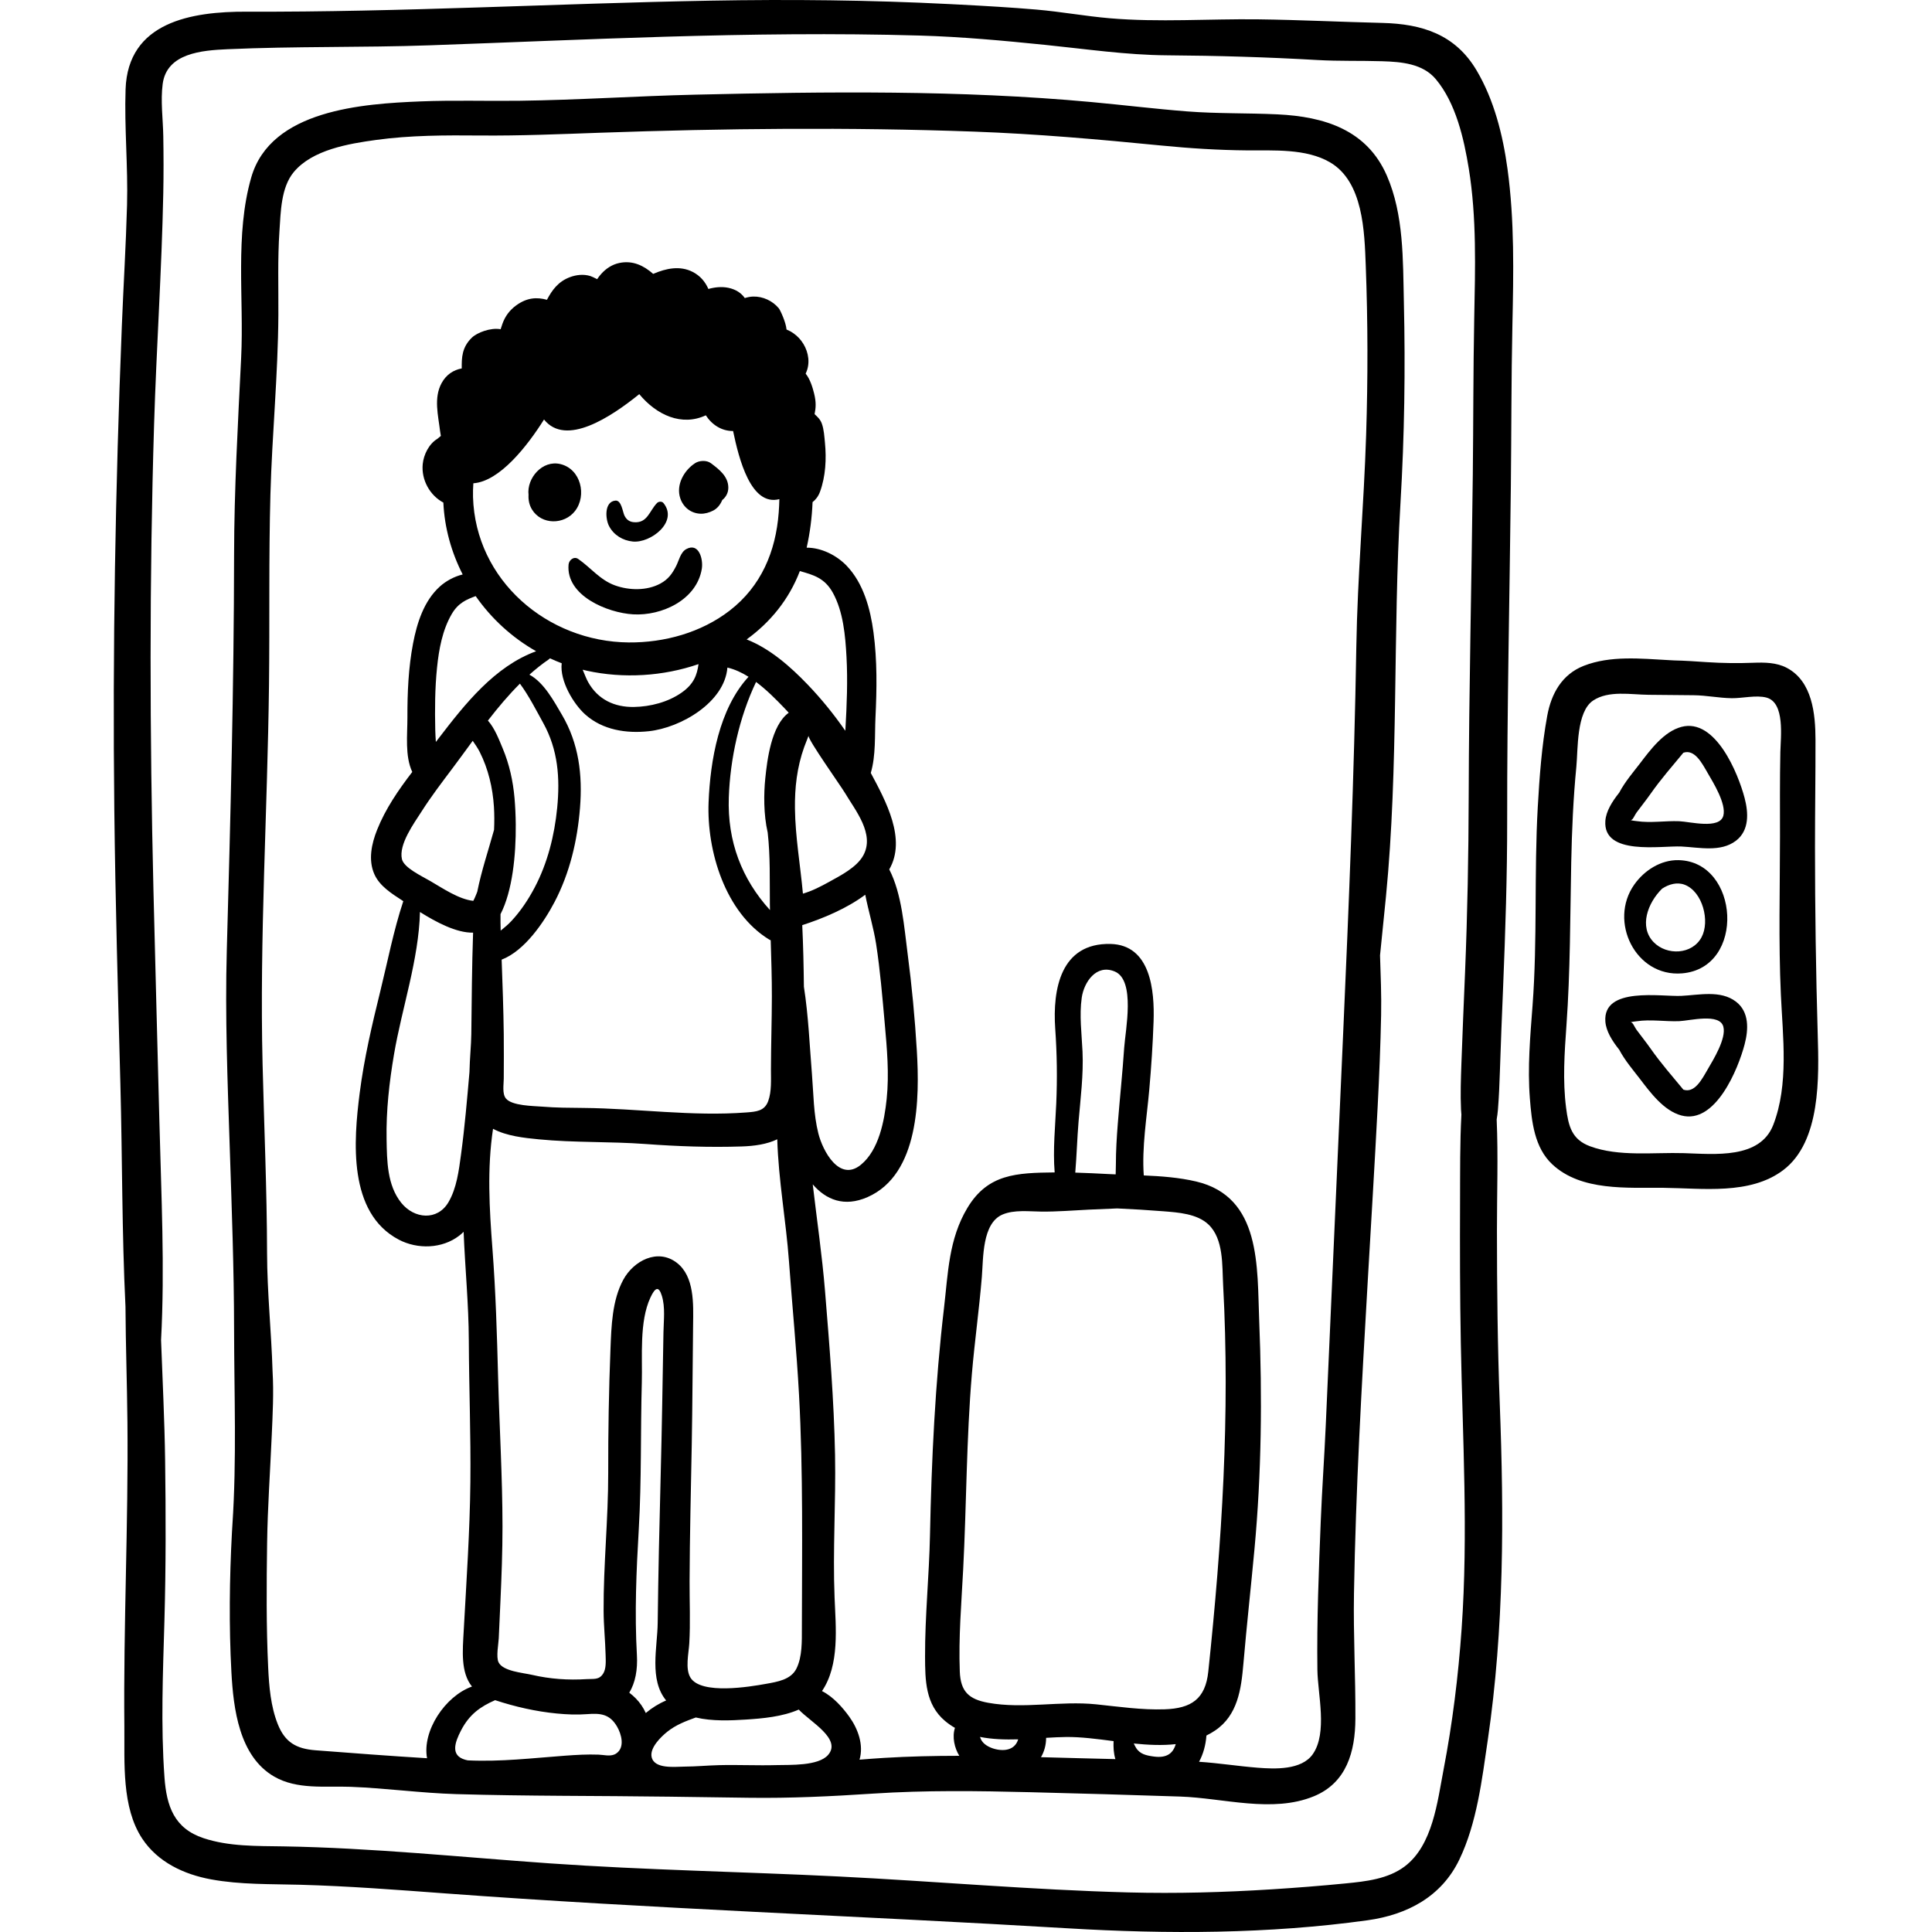 <?xml version="1.0" encoding="iso-8859-1"?>
<!-- Generator: Adobe Illustrator 19.0.0, SVG Export Plug-In . SVG Version: 6.00 Build 0)  -->
<svg version="1.1" id="Capa_1" xmlns="http://www.w3.org/2000/svg" xmlns:xlink="http://www.w3.org/1999/xlink" x="0px" y="0px"
	 viewBox="0 0 512.002 512.002" style="enable-background:new 0 0 512.002 512.002;" xml:space="preserve">
<g>
	<g>
		<path d="M148.532,122.99c-4.806-1.167-8.978,3.734-8.464,8.153c-0.077,1.337,0.186,2.685,0.908,3.868
			c2.529,4.147,8.561,4.099,11.42,0.399C155.578,131.293,153.929,124.301,148.532,122.99z"/>
	</g>
</g>
<g>
	<g>
		<path d="M188.374,122.739c-1.105-0.824-3.043-0.727-4.16,0c-2.946,1.915-5.137,5.774-3.924,9.344
			c0.805,2.368,2.821,3.965,5.351,4.058c1.147,0.043,2.337-0.305,3.351-0.826c1.165-0.6,1.925-1.635,2.414-2.799
			c0.968-0.777,1.615-1.896,1.607-3.311C192.998,126.234,190.535,124.351,188.374,122.739z"/>
	</g>
</g>
<g>
	<g>
		<path d="M175.817,133.304c-0.407-0.5-1.28-0.428-1.697,0c-2.053,2.1-2.533,5.468-6.24,5.075c-1.163-0.124-1.905-0.743-2.4-1.765
			c-0.474-0.974-0.783-4.112-2.4-3.95c-2.973,0.299-2.664,4.821-1.688,6.722c1.236,2.41,3.659,3.87,6.32,4.128
			C172.432,143.971,179.864,138.272,175.817,133.304z"/>
	</g>
</g>
<g>
	<g>
		<path d="M181.884,145.509c-1.527,0.828-1.937,2.976-2.65,4.396c-1.054,2.097-2.124,3.612-4.24,4.754
			c-3.566,1.925-8.252,1.827-11.992,0.486c-3.999-1.433-6.397-4.673-9.762-7.008c-1.156-0.803-2.458,0.3-2.563,1.471
			c-0.744,8.284,10.339,12.799,17.087,13.199c7.585,0.45,16.877-3.804,18.226-12.084
			C186.397,148.221,185.226,143.699,181.884,145.509z"/>
	</g>
</g>
<g>
	<g>
		<path d="M372.042,80.03c-0.259-11.127,0.014-23.124-4.524-33.516c-5.293-12.118-16.539-15.617-28.965-16.207
			c-7.982-0.379-15.945-0.161-23.926-0.782c-8.495-0.662-16.954-1.704-25.438-2.485c-34.744-3.202-70.069-2.763-104.917-1.953
			c-15.556,0.361-31.119,1.42-46.673,1.617c-8.712,0.11-17.414-0.187-26.123,0.167c-15.301,0.622-39.733,2.195-44.895,20.155
			c-4.364,15.184-1.906,32.109-2.669,47.693c-0.856,17.506-1.857,34.947-1.878,52.48c-0.041,34.925-0.959,69.79-1.931,104.695
			c-0.483,17.369,0.202,34.743,0.777,52.102c0.532,16.07,1.134,32.185,1.155,48.256c0.024,17.332,0.706,34.578-0.445,51.828
			c-0.045,0.688-0.088,1.378-0.125,2.067c-0.65,12.118-0.806,24.853-0.141,36.984c0.529,9.662,2.026,22.29,11.324,27.676
			c6.083,3.522,13.531,2.47,20.235,2.718c9.363,0.348,18.646,1.66,28.031,1.936c18.846,0.552,37.677,0.419,56.546,0.679
			c3.043,0.042,6.086,0.084,9.129,0.126c3.955,0.054,7.91,0.108,11.864,0.163c11.087,0.152,21.913-0.381,32.949-1.105
			c13.833-0.908,27.704-0.721,41.557-0.373c13.271,0.333,26.551,0.711,39.818,1.156c11.441,0.384,24.41,4.446,35.405-0.072
			c8.689-3.57,10.966-11.836,11.011-20.559c0.058-11.05-0.563-22.085-0.376-33.159c0.464-27.611,2.054-55.177,3.644-82.74
			c0.892-15.463,1.845-30.921,2.637-46.389c0.413-8.076,0.753-16.138,0.914-24.223c0.106-5.283-0.12-10.534-0.288-15.785
			c0.526-5.188,1.062-10.374,1.569-15.563c3.387-34.628,1.79-69.634,3.851-104.361C372.196,115.538,372.457,97.774,372.042,80.03z
			 M163.361,464.656c-0.192,0.137-0.391,0.242-0.596,0.323c-1.271,0.502-2.771,0.074-4.141,0.022
			c-2.951-0.112-5.879,0.06-8.819,0.274c-8.79,0.646-16.979,1.651-25.828,1.244c-0.216-0.053-0.437-0.095-0.65-0.154
			c-4.054-1.126-2.761-4.662-1.147-7.781c2.201-4.256,5.13-6.313,9.03-8.019c5.294,1.739,10.788,2.998,16.339,3.533
			c2.646,0.256,5.339,0.378,7.992,0.17c3.587-0.282,6.036-0.051,7.983,3.292C164.683,459.551,165.654,463.039,163.361,464.656z
			 M228.786,226.686c-1.742,3.176-6.012,5.333-9.063,7.024c-2.229,1.235-4.52,2.417-6.94,3.116
			c-0.681-7.518-2.02-15.052-2.112-22.585c-0.066-5.422,0.514-10.843,2.449-16.255c0.351-0.98,0.792-1.988,1.166-3.012
			c-0.317,0.868,8.542,13.309,9.666,15.204C226.669,214.761,231.888,221.029,228.786,226.686z M232.187,250.212
			c1.067,6.948,1.648,13.96,2.274,20.958c0.594,6.643,1.21,13.398,0.517,20.057c-0.602,5.773-2.05,13.561-6.855,17.466
			c-5.666,4.605-10.069-3.633-11.25-8.322c-1.294-5.141-1.271-10.477-1.699-15.728c-0.614-7.554-0.932-15.479-2.131-23.152
			c-0.063-5.432-0.177-10.862-0.438-16.313c5.58-1.816,11.786-4.404,16.696-8.063C230.159,241.495,231.522,245.893,232.187,250.212z
			 M224.056,193.072c-0.011,0.195-0.025,0.394-0.039,0.591c-3.022-4.359-6.376-8.497-10.022-12.29
			c-4.529-4.712-9.92-9.482-16.129-11.919c6.223-4.499,11.222-10.562,14.103-18.112c3.547,1.006,6.57,1.804,8.746,5.745
			c2.767,5.017,3.313,11.391,3.618,17.004C224.674,180.414,224.417,186.755,224.056,193.072z M203.574,291.823
			c-0.967,2.613-3.121,2.784-5.733,2.986c-14.413,1.112-28.854-1.062-43.26-1.194c-3.632-0.034-7.275-0.041-10.897-0.344
			c-2.204-0.186-8.009-0.178-9.622-2.17c-1.016-1.256-0.564-3.737-0.56-5.241c0.013-3.93,0.047-7.862,0-11.791
			c-0.079-6.591-0.324-13.17-0.562-19.753c6.118-2.334,11.259-10.004,14.011-15.254c4.046-7.716,6.06-16.298,6.753-24.941
			c0.703-8.76-0.296-17.086-4.807-24.731c-2.048-3.471-4.736-8.536-8.6-10.593c1.64-1.463,3.343-2.836,5.143-4.061
			c0.12-0.082,0.219-0.178,0.307-0.277c1.02,0.468,2.051,0.912,3.108,1.311c-0.558,4.736,3.186,10.848,6.253,13.587
			c4.596,4.103,10.843,5.063,16.805,4.426c8.562-0.915,20.135-7.69,20.855-16.87c1.949,0.45,3.822,1.328,5.601,2.441
			c-7.823,8.488-10.146,22.252-10.585,33.244c-0.516,12.928,4.404,29.253,16.05,36.389c0.137,0.084,0.274,0.144,0.413,0.2
			c0.15,4.968,0.313,9.937,0.305,14.909c-0.011,6.438-0.231,12.863-0.244,19.301C204.303,286.073,204.521,289.267,203.574,291.823z
			 M136.681,218.508c-0.022-2.521-0.143-4.899-0.325-6.989c-0.396-4.534-1.368-8.974-3.132-13.177
			c-0.967-2.305-2.105-5.346-3.92-7.381c2.655-3.436,5.451-6.767,8.481-9.788c2.356,3.175,4.411,7.229,6.197,10.46
			c3.902,7.061,4.457,14.542,3.675,22.488c-0.715,7.252-2.536,14.56-5.941,21.034c-1.683,3.2-3.701,6.244-6.163,8.899
			c-0.872,0.941-1.87,1.762-2.869,2.572c-0.041-1.468-0.064-2.922-0.042-4.365C135.806,236.132,136.75,226.591,136.681,218.508z
			 M154.413,177.478c0.378,0.092,0.75,0.194,1.133,0.277c9.695,2.116,20.168,1.476,29.57-1.755c-0.397,2.899-1.246,5.28-4.464,7.543
			c-3.591,2.524-8.285,3.736-12.632,3.81c-5.178,0.087-9.57-1.965-12.162-6.597C155.353,179.85,154.921,178.649,154.413,177.478z
			 M202.808,206.302c-0.41,4.003-0.474,9.493,0.64,14.343c0.714,6.268,0.509,12.62,0.576,18.924
			c0.005,0.539,0.022,1.076,0.031,1.614c-7.479-8.248-11.313-18.183-10.914-29.847c0.348-10.16,2.747-21.225,7.226-30.609
			c2.787,2.083,5.295,4.626,7.429,6.846c0.415,0.432,0.82,0.872,1.229,1.311C204.372,192.23,203.294,201.543,202.808,206.302z
			 M206.369,135.818c-0.781,10.351-4.657,19.568-13.025,26.021c-7.544,5.817-17.29,8.494-26.729,8.415
			c-21.509-0.183-40.615-16.435-41.26-38.546c-0.035-1.215,0.008-2.425,0.09-3.632c7.002-0.499,14.348-9.939,18.727-16.905
			c5.786,7.263,17.719-0.639,25.242-6.716c4.598,5.552,11.262,8.59,17.632,5.607c1.666,2.554,4.222,4.18,7.232,4.165
			c1.531,7.345,4.702,20.015,12.264,18.052C206.515,133.466,206.458,134.647,206.369,135.818z M126.058,157.974
			c4.139,5.928,9.596,10.971,16.021,14.61c-11.012,4.038-18.844,13.967-25.768,22.999c-0.266,0.347-0.535,0.693-0.805,1.04
			c-0.062-1.062-0.136-2.123-0.158-3.169c-0.119-5.502-0.093-11.028,0.469-16.509c0.497-4.844,1.412-9.954,3.893-14.21
			C121.436,159.775,123.607,158.89,126.058,157.974z M119.99,203.509c1.749-2.328,3.501-4.751,5.288-7.186
			c0.646,0.946,1.324,1.904,1.854,2.954c2.269,4.494,3.446,9.51,3.765,14.517c0.129,2.036,0.128,4.083,0.034,6.126
			c-1.558,5.599-3.34,10.863-4.447,16.393c-0.08,0.203-0.148,0.411-0.235,0.612c-0.169,0.39-0.51,1.272-0.823,1.812
			c-3.839-0.41-8.153-3.368-11.386-5.246c-2.309-1.342-6.992-3.52-7.522-5.803c-0.911-3.922,3.247-9.563,5.179-12.598
			C114.251,211.077,117.136,207.309,119.99,203.509z M111.296,241.694c4.259,2.671,9.649,5.56,14.078,5.47
			c-0.309,8.957-0.371,17.948-0.472,26.905c-0.032,2.88-0.417,6.466-0.487,10.039c-0.633,7.276-1.252,14.553-2.232,21.801
			c-0.573,4.229-1.143,9-3.362,12.734c-2.928,4.923-9.034,4.389-12.466,0.14c-3.782-4.684-3.804-11.197-3.906-16.897
			c-0.137-7.542,0.707-15.052,1.97-22.477C106.495,267.201,110.987,254.283,111.296,241.694z M161.781,357.545
			c-0.431,10.918-0.618,21.828-0.597,32.754c0.024,12.234-1.287,24.42-1.222,36.647c0.021,3.919,0.438,7.802,0.534,11.713
			c0.037,1.495,0.192,3.595-0.681,4.918c-1.101,1.67-2.473,1.291-4.328,1.408c-4.923,0.313-9.713-0.022-14.529-1.136
			c-2.362-0.546-7.645-0.93-8.833-3.314c-0.701-1.408-0.009-4.985,0.051-6.369c0.142-3.294,0.302-6.587,0.448-9.881
			c0.294-6.579,0.546-13.15,0.542-19.738c-0.01-13.161-0.813-26.313-1.16-39.469c-0.303-11.429-0.632-22.73-1.504-34.134
			c-0.813-10.636-1.438-21.235,0.158-31.8c3.619,1.939,8.289,2.416,12.127,2.791c9.359,0.913,18.842,0.545,28.23,1.235
			c8.519,0.627,17.016,0.934,25.555,0.652c3.299-0.108,6.623-0.556,9.412-1.9c0.316,10.876,2.32,21.552,3.107,32.394
			c0.856,11.773,2.021,23.536,2.66,35.324c1.115,20.567,0.788,41.293,0.755,61.877c-0.006,3.395,0.118,7.536-1.438,10.668
			c-1.479,2.977-5.067,3.509-8.066,4.052c-4.241,0.767-17.186,2.943-20.017-1.636c-1.45-2.346-0.474-6.453-0.321-9.05
			c0.32-5.483,0.062-11.017,0.082-16.508c0.043-12.043,0.354-24.085,0.574-36.126c0.195-10.652,0.222-21.306,0.359-31.959
			c0.069-5.319,0.389-12.694-4.318-16.311c-5.108-3.925-11.477-0.488-14.177,4.486C162.209,344.615,162.022,351.459,161.781,357.545
			z M169.998,451.927c-0.88-1.292-1.98-2.399-3.233-3.344c1.619-2.681,2.237-6.121,2.023-9.924
			c-0.634-11.25-0.157-22.239,0.498-33.485c0.755-12.932,0.445-25.908,0.804-38.855c0.189-6.842-0.703-16.046,2.27-22.433
			c1.211-2.603,2.181-3.251,3.034-0.5c0.947,3.053,0.486,6.539,0.431,9.688c-0.224,12.626-0.405,25.248-0.738,37.872
			c-0.344,13.048-0.635,26.095-0.79,39.146c-0.076,6.506-2.318,15.023,2.241,20.554c-1.926,0.811-3.769,1.946-5.396,3.323
			C170.814,453.254,170.435,452.568,169.998,451.927z M219.454,465.079c-2.596,2.983-10.15,2.595-13.628,2.693
			c-5.112,0.146-10.226-0.117-15.338,0.015c-3.024,0.078-6.042,0.367-9.069,0.384c-2.484,0.013-7.992,0.735-8.729-2.528
			c-0.553-2.445,2.476-5.379,4.162-6.723c2.295-1.83,4.896-2.808,7.543-3.766c4.359,1.033,9.272,0.808,13.313,0.547
			c4.361-0.281,9.632-0.738,13.973-2.646C214.679,456.277,223.144,460.838,219.454,465.079z M264.287,463.644
			c-1.447-0.264-3.232-1.002-4.082-2.276c-0.22-0.33-0.374-0.69-0.496-1.066c3.24,0.646,6.684,0.742,10.121,0.643
			C269.129,463.252,267.043,464.146,264.287,463.644z M276.923,465.7c-0.35-0.011-0.699-0.019-1.049-0.028
			c0.854-1.461,1.35-3.181,1.361-5.125c1.83-0.111,3.613-0.206,5.311-0.224c3.933-0.041,8.204,0.529,12.563,1.089
			c-0.067,1.601,0.008,3.258,0.484,4.77C289.368,466.027,283.144,465.882,276.923,465.7z M305.78,465.503
			c-1.99-0.271-3.729-0.626-4.762-2.386c-0.212-0.36-0.391-0.717-0.559-1.071c3.772,0.384,7.533,0.572,11.124,0.167
			C310.905,464.59,309.277,465.979,305.78,465.503z M308.661,452.986c-6.081,0.208-12.139-0.696-18.171-1.319
			c-9.478-0.978-19.259,1.291-28.624-0.411c-5.127-0.933-7.305-2.986-7.508-8.27c-0.348-9.02,0.425-18.054,0.893-27.054
			c0.898-17.314,0.846-34.606,2.316-51.903c0.729-8.56,1.93-17.072,2.633-25.63c0.411-4.998,0.039-14.227,5.494-16.54
			c3.1-1.314,7.035-0.803,10.318-0.771c4.158,0.038,8.306-0.313,12.456-0.516c2.518-0.123,5.057-0.217,7.603-0.325
			c4.086,0.185,8.175,0.429,12.268,0.755c3.901,0.311,8.881,0.641,11.896,3.48c4.078,3.843,3.63,10.882,3.905,15.963
			c1.87,34.453-0.317,68.292-3.93,102.554C319.444,450.276,315.689,452.745,308.661,452.986z M286.88,278.682
			c-0.214-4.728-0.881-9.586-0.204-14.305c0.58-4.042,3.826-8.997,8.765-6.91c5.533,2.338,2.792,15.6,2.488,20.134
			c-0.451,6.751-1.174,13.474-1.703,20.218c-0.281,3.572-0.503,7.156-0.503,10.74c0,0.792-0.037,1.709-0.056,2.663
			c-0.61-0.025-1.224-0.049-1.828-0.08c-2.949-0.151-5.916-0.305-8.882-0.388c0.381-4.518,0.502-9.085,0.876-13.541
			C286.349,291.066,287.159,284.858,286.88,278.682z M362.042,115.205c-0.596,18.743-2.29,37.406-2.601,56.164
			c-0.563,34.115-1.963,68.11-3.477,102.196c-1.542,34.724-3.083,69.446-4.624,104.17c-0.376,8.456-0.99,16.915-1.327,25.39
			c-0.521,13.113-1.062,26.287-0.889,39.412c0.084,6.446,2.749,16.664-1.226,22.343c-2.971,4.243-10.059,3.946-14.61,3.585
			c-5.206-0.412-10.323-1.233-15.527-1.575c1.115-2.037,1.771-4.436,1.955-6.956c0.775-0.383,1.534-0.816,2.273-1.312
			c6.036-4.04,6.95-11.025,7.524-17.709c0.872-10.154,2-20.283,2.94-30.431c1.863-20.08,2.069-40.217,1.253-60.359
			c-0.581-14.322,0.64-32.938-16.718-37.015c-4.483-1.054-9.186-1.406-13.876-1.606c-0.538-7.473,0.812-15.42,1.457-22.716
			c0.531-6.004,0.932-12.057,1.141-18.083c0.279-8.106-0.739-20.306-11.424-20.547c-13.178-0.298-15.369,11.96-14.639,22.454
			c0.468,6.714,0.559,13.125,0.27,19.873c-0.25,5.819-0.919,12.156-0.42,18.219c-10.145,0.11-17.701,0.396-23.11,9.381
			c-4.994,8.297-5.145,17.436-6.211,26.506c-2.359,20.067-3.306,40.149-3.722,60.337c-0.22,10.69-1.338,21.35-1.303,32.049
			c0.02,6.336,0.086,12.709,5.293,17.099c0.834,0.702,1.713,1.308,2.628,1.831c-0.783,2.398-0.131,5.336,1.154,7.403
			c-6.634,0.005-13.268,0.149-19.878,0.549c-2.191,0.133-4.379,0.299-6.565,0.478c1.147-3.896-0.384-8.146-2.725-11.406
			c-1.724-2.4-4.286-5.311-7.225-6.777c4.724-6.96,3.652-16.877,3.337-24.816c-0.5-12.555,0.361-25.178,0.126-37.753
			c-0.272-14.526-1.477-28.938-2.651-43.411c-0.768-9.455-2.164-18.871-3.259-28.301c3.497,4.042,8.31,6.115,14.538,3.371
			c13.743-6.054,13.787-26.346,13.05-38.79c-0.507-8.552-1.32-17.147-2.435-25.642c-0.921-7.014-1.525-15.941-4.876-22.405
			c4.632-8.014-0.922-18.135-4.895-25.567c1.379-4.628,1.022-10.076,1.243-14.705c0.359-7.526,0.477-15.098-0.527-22.582
			c-0.834-6.214-2.649-12.977-7.119-17.63c-2.666-2.774-6.677-4.794-10.59-4.784c0.861-3.842,1.403-7.905,1.564-12.068
			c0.834-0.639,1.531-1.542,1.974-2.75c1.497-4.089,1.729-8.723,1.306-13.035c-0.157-1.608-0.263-3.455-0.809-4.99
			c-0.425-1.194-1.199-1.854-1.933-2.539c0.328-1.668,0.462-3.104-0.133-5.495c-0.358-1.439-1.007-3.738-2.234-5.235
			c0.192-0.428,0.346-0.838,0.423-1.096c0.791-2.614,0.034-5.494-1.588-7.621c-0.789-1.035-1.698-1.807-2.818-2.467
			c-0.354-0.19-0.717-0.358-1.086-0.516c-0.169-1.975-1.689-5.184-2.044-5.615c-1.624-1.971-4.2-3.186-6.791-3.119
			c-0.779,0.02-1.511,0.176-2.225,0.398c-0.909-1.301-2.316-2.29-4.357-2.715c-1.745-0.363-3.538-0.178-5.295,0.303
			c-0.814-1.862-2.114-3.461-4.133-4.506c-3.386-1.75-7.113-0.955-10.497,0.512c-2.476-2.178-5.399-3.643-8.975-2.892
			c-1.896,0.398-3.519,1.469-4.793,2.893c-0.365,0.409-0.754,0.891-1.078,1.395c-0.806-0.423-1.567-0.753-1.838-0.835
			c-1.766-0.536-3.679-0.33-5.371,0.302c-3.105,1.16-4.743,3.426-6.1,6.002c-2.653-0.732-5.27-0.614-8.162,1.493
			c-1.729,1.261-2.922,2.868-3.642,4.889c-0.13,0.366-0.314,0.886-0.469,1.42c-2.643-0.492-6.241,0.891-7.635,2.244
			c-2.625,2.553-2.702,5.252-2.671,8.144c-2.163,0.404-4.097,1.609-5.341,3.896c-2.136,3.92-0.885,8.604-0.396,12.742
			c0.056,0.478,0.159,0.852,0.207,1.248c-0.3,0.259-0.601,0.517-0.913,0.76c-2.244,1.352-3.641,4.176-3.895,6.689
			c-0.424,4.199,1.896,8.322,5.465,10.216c0.313,6.716,2.128,13.186,5.123,19.052c-2.283,0.549-4.479,1.766-6.078,3.217
			c-4.21,3.82-6.039,9.64-7.074,15.063c-1.233,6.453-1.514,13.064-1.496,19.62c0.014,4.541-0.699,10.214,1.286,14.435
			c-3.672,4.782-7.091,9.75-9.319,15.34c-1.463,3.668-2.398,7.974-0.734,11.74c1.408,3.188,4.612,5.158,7.432,7.002
			c0.077,0.051,0.166,0.109,0.246,0.162c-2.572,7.736-4.131,15.889-6.078,23.787c-2.206,8.947-4.316,17.929-5.484,27.08
			c-1.613,12.645-3.147,31.717,10.354,38.828c4.976,2.62,11.492,2.432,16.002-1.028c0.426-0.327,0.816-0.679,1.191-1.043
			c0.381,9.604,1.338,19.144,1.377,28.774c0.051,12.509,0.547,25.006,0.414,37.517c-0.141,13.171-1.047,26.318-1.768,39.467
			c-0.288,5.263-0.84,10.992,2.192,14.752c-7.144,2.544-13.243,11.798-11.905,18.997c-9.854-0.596-19.698-1.351-29.527-2.104
			c-5.141-0.393-8.119-2.114-10.034-6.924c-1.874-4.705-2.304-9.986-2.543-14.992c-0.521-10.866-0.435-22.052-0.283-32.924
			c0.133-9.555,0.817-19.102,1.23-28.646c0.232-5.372,0.559-11.226,0.218-16.921c-0.313-10.449-1.435-20.877-1.459-31.387
			c-0.039-16.713-0.78-33.404-1.19-50.109c-0.821-33.479,1.308-66.993,1.703-100.475c0.198-16.816-0.083-33.658,0.378-50.469
			c0.434-15.854,2.015-31.685,2.106-47.544c0.043-7.401-0.215-14.814,0.286-22.207c0.339-5.008,0.387-11.526,3.773-15.62
			c4.931-5.959,14.593-7.543,21.771-8.534c9.172-1.267,18.488-1.263,27.727-1.183c10.566,0.092,21.063-0.359,31.625-0.731
			c33.045-1.165,66.133-1.497,99.182-0.301c16.638,0.603,33.078,2.06,49.637,3.688c7.56,0.744,15.1,1.223,22.695,1.287
			c7.051,0.06,15.645-0.533,21.973,3.146c8.842,5.14,9.157,18.386,9.498,27.351C362.511,85.287,362.518,100.264,362.042,115.205z"/>
	</g>
</g>
<g>
	<g>
		<path d="M399.503,44.744c-1.228-8.965-3.552-18.273-8.208-26.118c-5.619-9.464-14.337-12.295-24.985-12.551
			c-10.953-0.264-21.898-0.812-32.854-0.951c-13.012-0.166-26.311,0.835-39.4-0.288c-6.495-0.558-12.879-1.741-19.396-2.298
			c-6.721-0.574-13.455-0.963-20.19-1.313c-0.942-0.049-1.886-0.097-2.828-0.145c-21.131-1.073-42.279-1.287-63.431-0.903
			C147.239,0.92,106.316,3.246,65.332,3.095C50.725,3.041,33.888,5.83,33.28,23.652c-0.348,10.186,0.665,20.443,0.387,30.661
			c-0.291,10.702-0.954,21.396-1.381,32.094c-1.701,42.72-2.485,85.486-1.993,128.239c0.279,24.234,0.964,48.458,1.61,72.685
			c0.523,19.612,0.39,39.346,1.351,58.97c0.053,10.221,0.419,20.428,0.518,30.657c0.261,26.877-1.077,53.742-0.815,80.601
			c0.092,9.513-0.768,21.369,4.734,29.697c4.13,6.251,11.073,9.483,18.252,10.801c7.813,1.434,15.75,1.207,23.652,1.427
			c12.721,0.354,25.446,1.329,38.135,2.27c55.035,4.08,110.181,5.979,165.271,9.271c26.302,1.57,53.249,1.507,79.4-2.129
			c10.512-1.461,19.611-6.238,24.346-16.098c4.654-9.693,5.997-21.201,7.537-31.715c4.335-29.579,4.311-59.293,3.169-89.094
			c-0.585-15.294-0.733-30.602-0.745-45.905c-0.007-9.749,0.35-19.627-0.073-29.418c0.146-0.863,0.266-1.733,0.337-2.618
			c0.268-3.366,0.41-6.737,0.517-10.112c0.235-7.416,0.548-14.83,0.85-22.243c0.604-14.85,1.099-29.692,1.081-44.557
			c-0.034-29.441,0.648-58.875,0.974-88.313c0.158-14.204,0.106-28.41,0.41-42.612C401.1,72.375,401.385,58.49,399.503,44.744z
			 M390.687,84.286c-0.268,13.829-0.223,27.656-0.377,41.486c-0.316,28.431-1.02,56.856-1.09,85.29
			c-0.039,15.544-0.326,31.051-0.963,46.583c-0.331,8.089-0.692,16.177-0.971,24.267c-0.139,4.043-0.284,8.09-0.099,12.135
			c0.021,0.454,0.056,0.904,0.1,1.354c-0.399,7.543-0.33,15.127-0.357,22.68c-0.046,12.662-0.036,25.326,0.204,37.987
			c0.478,25.21,1.98,50.323,0.216,75.526c-0.879,12.549-2.419,25.044-4.794,37.398c-1.627,8.473-2.859,20.041-10.309,25.641
			c-4.432,3.331-10.266,3.963-15.61,4.49c-6.508,0.642-13.032,1.156-19.558,1.568c-12.652,0.801-25.34,1.155-38.015,0.824
			c-25.637-0.672-51.257-2.955-76.871-4.228c-25.511-1.269-51.036-1.69-76.522-3.475c-23.494-1.646-47.031-4.106-70.591-4.501
			c-7.019-0.117-14.406,0.066-21.149-2.18c-7.782-2.592-9.795-8.479-10.348-16.141c-0.998-13.838-0.398-27.732-0.008-41.581
			c0.399-14.126,0.371-28.272,0.182-42.402c-0.143-10.638-0.688-21.253-1.076-31.876c1.026-19.188,0.043-38.525-0.437-57.711
			c-0.513-20.521-1.092-41.04-1.582-61.563c-0.983-41.126-1.089-82.29,0.171-123.412c0.625-20.394,2.021-40.781,2.434-61.176
			c0.103-5.064,0.09-10.129,0.004-15.192c-0.076-4.506-0.754-9.347-0.16-13.833c1.086-8.2,10.471-8.9,17.156-9.201
			c17.817-0.801,35.745-0.409,53.589-1.036c20.771-0.729,41.534-1.661,62.308-2.272c22.533-0.664,45.09-0.968,67.625-0.313
			c11.104,0.322,22.17,1.351,33.217,2.473c10.735,1.091,21.497,2.685,32.276,2.762c13.303,0.096,26.509,0.482,39.794,1.247
			c5.753,0.33,11.481,0.141,17.234,0.323c5.065,0.16,10.721,0.616,14.189,4.745c5.308,6.316,7.452,15.749,8.745,23.703
			C391.362,57.703,390.942,71.14,390.687,84.286z"/>
	</g>
</g>
<g>
	<g>
		<path d="M481.717,274.134c-0.483-16.533-0.718-33.007-0.723-49.554c-0.002-9.516,0.15-19.034,0.132-28.547
			c-0.014-6.83-0.83-15.481-7.615-19.052c-2.712-1.428-5.895-1.452-8.877-1.339c-4.106,0.154-8.145,0.108-12.248-0.162
			c-2.916-0.191-5.818-0.405-8.694-0.461c-0.473-0.026-0.944-0.052-1.418-0.077c-7.417-0.398-15.476-1.274-22.571,1.512
			c-5.77,2.265-8.588,7.353-9.663,13.209c-1.461,7.956-2.055,16.157-2.514,24.223c-0.995,17.523-0.065,35.09-1.383,52.591
			c-0.615,8.178-1.355,16.419-0.71,24.618c0.484,6.157,1.186,13.028,5.949,17.478c7.659,7.154,19.853,6.115,29.509,6.213
			c10.26,0.104,22.871,1.943,31.653-4.669C482.605,302.54,482.043,285.322,481.717,274.134z M469.937,298.103
			c-3.53,9.116-15.58,7.743-23.661,7.495c-8.04-0.248-17.228,1.012-24.895-1.824c-4.857-1.798-5.718-5.324-6.344-10.161
			c-0.934-7.212-0.431-14.609,0.087-21.833c1.033-14.431,0.979-28.737,1.269-43.193c0.171-8.487,0.536-16.977,1.362-25.429
			c0.45-4.604-0.018-14.533,4.437-17.504c4.118-2.747,10.015-1.568,14.696-1.524c3.969,0.037,7.938,0.075,11.908,0.112
			c3.474,0.032,6.695,0.743,10.16,0.79c2.771,0.037,6.488-0.888,9.179-0.163c4.954,1.335,3.764,10.452,3.68,14.375
			c-0.159,7.449-0.095,14.901-0.097,22.353c-0.004,13.961-0.408,27.983,0.231,41.934
			C472.462,274.733,474.088,287.382,469.937,298.103z"/>
	</g>
</g>
<g>
	<g>
		<path d="M462.347,211.501c-1.713-6.556-7.729-21.284-16.77-18.863c-4.668,1.249-8.242,6.111-11.012,9.741
			c-1.566,2.052-3.938,4.801-5.447,7.673c-1.899,2.39-3.493,4.94-3.68,7.48c-0.684,9.331,14.826,6.548,20.122,6.801
			c4.681,0.224,10.405,1.584,14.474-1.518C463.614,220.086,463.372,215.423,462.347,211.501z M456.708,216.152
			c-0.952,3.708-8.882,1.586-11.716,1.479c-3.706-0.142-7.547,0.528-11.227-0.023c-0.373-0.056-1.151-0.107-1.688-0.294
			c0.654,0.128,0.975-1.091,1.698-2.072c1.224-1.66,2.516-3.259,3.702-4.951c2.687-3.834,5.709-7.255,8.638-10.813
			c3.021-1.004,4.937,2.788,6.456,5.403C454.051,207.426,457.513,213.012,456.708,216.152z"/>
	</g>
</g>
<g>
	<g>
		<path d="M460.034,265.436c-4.068-3.102-9.793-1.741-14.474-1.518c-5.296,0.253-20.806-2.531-20.122,6.801
			c0.187,2.541,1.78,5.091,3.68,7.48c1.51,2.873,3.881,5.621,5.447,7.674c2.77,3.629,6.344,8.49,11.012,9.74
			c9.041,2.421,15.057-12.309,16.77-18.863C463.372,272.827,463.614,268.164,460.034,265.436z M452.571,283.371
			c-1.52,2.615-3.436,6.407-6.456,5.402c-2.929-3.558-5.951-6.979-8.638-10.813c-1.187-1.692-2.479-3.291-3.702-4.951
			c-0.724-0.981-1.044-2.2-1.698-2.072c0.537-0.187,1.315-0.238,1.688-0.294c3.68-0.552,7.521,0.118,11.227-0.022
			c2.834-0.108,10.764-2.23,11.716,1.478C457.513,275.239,454.051,280.825,452.571,283.371z"/>
	</g>
</g>
<g>
	<g>
		<path d="M444.809,227.947c-4.699-0.089-9.041,2.713-11.697,6.461c-6.903,9.737,0.319,24.543,12.628,23.545
			C462.761,256.572,461.013,228.256,444.809,227.947z M450.924,248.39c-2.491,4.629-9.228,4.891-12.712,1.27
			c-3.895-4.051-1.582-10.365,2.258-14.15c1.795-1.185,3.983-1.82,6.012-1.032C451.233,236.324,453.212,244.14,450.924,248.39z"/>
	</g>
</g>
<g>
</g>
<g>
</g>
<g>
</g>
<g>
</g>
<g>
</g>
<g>
</g>
<g>
</g>
<g>
</g>
<g>
</g>
<g>
</g>
<g>
</g>
<g>
</g>
<g>
</g>
<g>
</g>
<g>
</g>
</svg>
